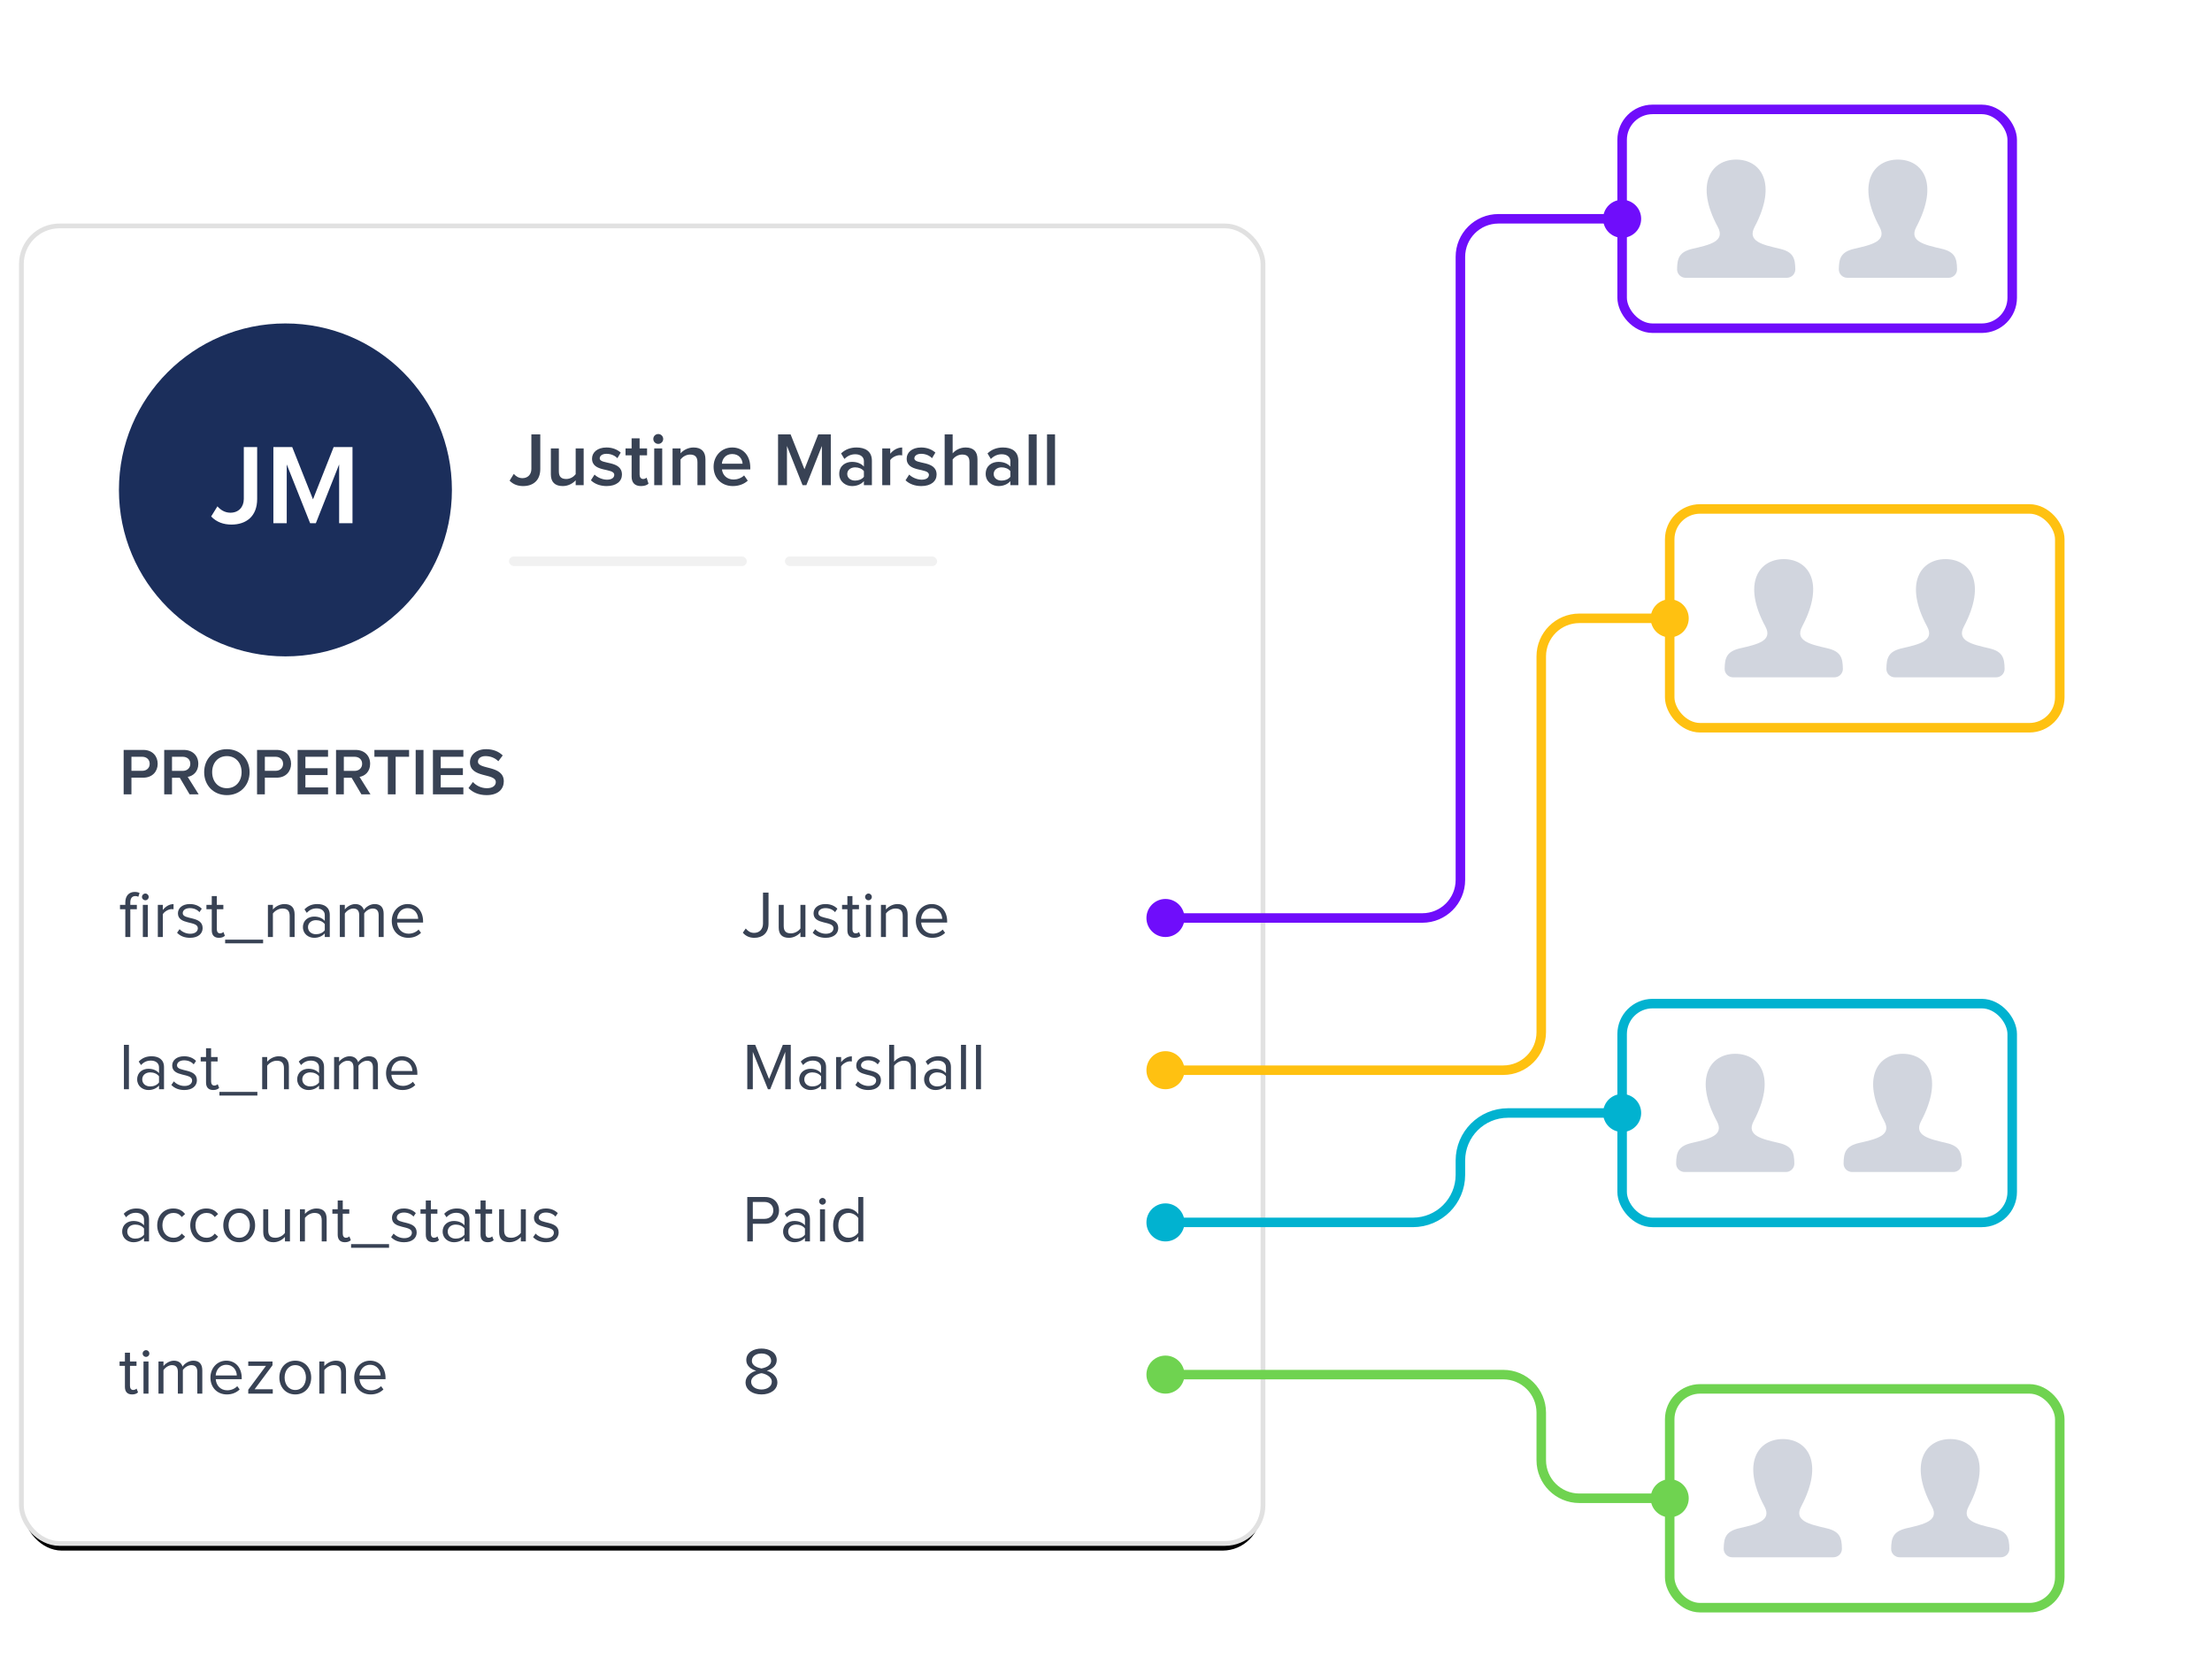 <svg xmlns="http://www.w3.org/2000/svg" xmlns:xlink="http://www.w3.org/1999/xlink" width="465" height="350" viewBox="0 0 465 350">
  <defs>
    <rect id="custom-attributes-b" width="260" height="276" x="0" y="0" rx="8"/>
    <filter id="custom-attributes-a" width="108.5%" height="108%" x="-4.2%" y="-3.3%" filterUnits="objectBoundingBox">
      <feMorphology in="SourceAlpha" operator="dilate" radius="1" result="shadowSpreadOuter1"/>
      <feOffset dy="2" in="shadowSpreadOuter1" result="shadowOffsetOuter1"/>
      <feGaussianBlur in="shadowOffsetOuter1" result="shadowBlurOuter1" stdDeviation="3"/>
      <feComposite in="shadowBlurOuter1" in2="SourceAlpha" operator="out" result="shadowBlurOuter1"/>
      <feColorMatrix in="shadowBlurOuter1" values="0 0 0 0 0.208   0 0 0 0 0.259   0 0 0 0 0.329  0 0 0 0.101 0"/>
    </filter>
  </defs>
  <g fill="none" fill-rule="evenodd">
    <g transform="translate(5 48)">
      <use fill="#000" filter="url(#custom-attributes-a)" xlink:href="#custom-attributes-b"/>
      <rect width="261" height="277" x="-.5" y="-.5" fill="#FFF" stroke="#E1E1E1" rx="8"/>
      <g transform="translate(102 39)">
        <path fill="#384254" fill-rule="nonzero" d="M2.976,15.192 C5.04,15.192 6.576,14.04 6.576,11.608 L6.576,4.328 L4.704,4.328 L4.704,11.592 C4.704,12.744 3.968,13.528 2.832,13.528 C2.016,13.528 1.424,13.112 1.008,12.632 L0.128,14.056 C0.896,14.856 1.872,15.192 2.976,15.192 Z M11.296,15.192 C12.512,15.192 13.472,14.584 14.016,13.976 L14.016,15 L15.696,15 L15.696,7.272 L14.016,7.272 L14.016,12.696 C13.632,13.208 12.896,13.704 12.048,13.704 C11.088,13.704 10.48,13.32 10.48,12.12 L10.48,7.272 L8.8,7.272 L8.8,12.744 C8.8,14.312 9.632,15.192 11.296,15.192 Z M20.528,15.192 C22.608,15.192 23.744,14.152 23.744,12.776 C23.744,9.704 19.072,10.728 19.072,9.368 C19.072,8.824 19.616,8.408 20.496,8.408 C21.472,8.408 22.32,8.824 22.784,9.336 L23.488,8.152 C22.8,7.544 21.808,7.08 20.496,7.08 C18.544,7.08 17.456,8.152 17.456,9.416 C17.456,12.392 22.128,11.304 22.128,12.824 C22.128,13.432 21.6,13.848 20.592,13.848 C19.6,13.848 18.528,13.336 17.984,12.776 L17.216,13.976 C18.016,14.76 19.2,15.192 20.528,15.192 Z M27.76,15.192 C28.528,15.192 29.024,14.968 29.328,14.696 L28.928,13.416 C28.8,13.56 28.512,13.704 28.192,13.704 C27.712,13.704 27.456,13.304 27.456,12.776 L27.456,8.728 L29.024,8.728 L29.024,7.272 L27.456,7.272 L27.456,5.16 L25.776,5.16 L25.776,7.272 L24.496,7.272 L24.496,8.728 L25.776,8.728 L25.776,13.192 C25.776,14.488 26.448,15.192 27.76,15.192 Z M31.376,6.328 C31.952,6.328 32.416,5.864 32.416,5.288 C32.416,4.712 31.952,4.248 31.376,4.248 C30.8,4.248 30.336,4.712 30.336,5.288 C30.336,5.864 30.8,6.328 31.376,6.328 Z M32.208,15 L32.208,7.272 L30.528,7.272 L30.528,15 L32.208,15 Z M36.064,15 L36.064,9.592 C36.464,9.08 37.2,8.568 38.048,8.568 C38.992,8.568 39.616,8.952 39.616,10.168 L39.616,15 L41.296,15 L41.296,9.56 C41.296,7.976 40.464,7.08 38.8,7.08 C37.584,7.08 36.576,7.704 36.064,8.312 L36.064,7.272 L34.384,7.272 L34.384,15 L36.064,15 Z M47.056,15.192 C48.272,15.192 49.408,14.792 50.192,14.056 L49.424,12.952 C48.864,13.512 47.984,13.816 47.216,13.816 C45.76,13.816 44.896,12.84 44.768,11.688 L50.72,11.688 L50.72,11.272 C50.72,8.84 49.248,7.08 46.928,7.08 C44.64,7.08 43.008,8.888 43.008,11.128 C43.008,13.576 44.72,15.192 47.056,15.192 Z M49.104,10.488 L44.752,10.488 C44.816,9.56 45.488,8.456 46.912,8.456 C48.432,8.456 49.056,9.576 49.104,10.488 Z M58.432,15 L58.432,6.76 L61.712,15 L62.512,15 L65.776,6.76 L65.776,15 L67.648,15 L67.648,4.328 L65.008,4.328 L62.112,11.656 L59.2,4.328 L56.56,4.328 L56.56,15 L58.432,15 Z M72.096,15.192 C73.12,15.192 74.032,14.824 74.608,14.152 L74.608,15 L76.288,15 L76.288,9.864 C76.288,7.8 74.784,7.08 73.056,7.08 C71.824,7.08 70.704,7.464 69.808,8.328 L70.512,9.496 C71.168,8.824 71.936,8.504 72.8,8.504 C73.856,8.504 74.608,9.048 74.608,9.944 L74.608,11.096 C74.032,10.44 73.152,10.104 72.096,10.104 C70.832,10.104 69.424,10.84 69.424,12.632 C69.424,14.328 70.848,15.192 72.096,15.192 Z M72.768,14.04 C71.824,14.04 71.104,13.496 71.104,12.648 C71.104,11.816 71.824,11.256 72.768,11.256 C73.488,11.256 74.208,11.528 74.608,12.056 L74.608,13.24 C74.208,13.768 73.488,14.04 72.768,14.04 Z M80.144,15 L80.144,9.736 C80.48,9.176 81.424,8.696 82.144,8.696 C82.352,8.696 82.512,8.712 82.656,8.744 L82.656,7.08 C81.664,7.08 80.736,7.656 80.144,8.392 L80.144,7.272 L78.464,7.272 L78.464,15 L80.144,15 Z M86.672,15.192 C88.752,15.192 89.888,14.152 89.888,12.776 C89.888,9.704 85.216,10.728 85.216,9.368 C85.216,8.824 85.76,8.408 86.64,8.408 C87.616,8.408 88.464,8.824 88.928,9.336 L89.632,8.152 C88.944,7.544 87.952,7.08 86.64,7.08 C84.688,7.08 83.6,8.152 83.6,9.416 C83.6,12.392 88.272,11.304 88.272,12.824 C88.272,13.432 87.744,13.848 86.736,13.848 C85.744,13.848 84.672,13.336 84.128,12.776 L83.36,13.976 C84.16,14.76 85.344,15.192 86.672,15.192 Z M93.264,15 L93.264,9.592 C93.648,9.08 94.384,8.568 95.248,8.568 C96.192,8.568 96.8,8.92 96.8,10.136 L96.8,15 L98.48,15 L98.48,9.528 C98.48,7.944 97.648,7.08 95.984,7.08 C94.768,7.08 93.776,7.704 93.264,8.312 L93.264,4.328 L91.584,4.328 L91.584,15 L93.264,15 Z M102.88,15.192 C103.904,15.192 104.816,14.824 105.392,14.152 L105.392,15 L107.072,15 L107.072,9.864 C107.072,7.8 105.568,7.08 103.84,7.08 C102.608,7.08 101.488,7.464 100.592,8.328 L101.296,9.496 C101.952,8.824 102.72,8.504 103.584,8.504 C104.64,8.504 105.392,9.048 105.392,9.944 L105.392,11.096 C104.816,10.44 103.936,10.104 102.88,10.104 C101.616,10.104 100.208,10.84 100.208,12.632 C100.208,14.328 101.632,15.192 102.88,15.192 Z M103.552,14.04 C102.608,14.04 101.888,13.496 101.888,12.648 C101.888,11.816 102.608,11.256 103.552,11.256 C104.272,11.256 104.992,11.528 105.392,12.056 L105.392,13.24 C104.992,13.768 104.272,14.04 103.552,14.04 Z M110.928,15 L110.928,4.328 L109.248,4.328 L109.248,15 L110.928,15 Z M114.784,15 L114.784,4.328 L113.104,4.328 L113.104,15 L114.784,15 Z"/>
        <rect width="50" height="2" y="30" fill="#F1F1F1" rx="1"/>
        <rect width="32" height="2" x="58" y="30" fill="#F1F1F1" rx="1"/>
      </g>
      <circle cx="240" cy="209" r="4" fill="#01B2D0"/>
      <circle cx="240" cy="145" r="4" fill="#6F0DFB"/>
      <circle cx="240" cy="177" r="4" fill="#FFC111"/>
      <circle cx="240" cy="241" r="4" fill="#6FD350"/>
      <path fill="#384254" fill-rule="nonzero" d="M22.394 149L22.394 143.162 23.766 143.162 23.766 142.238 22.394 142.238 22.394 141.72C22.394 140.852 22.772 140.39 23.472 140.39 23.724 140.39 23.906 140.446 24.074 140.544L24.34 139.746C24.06 139.592 23.71 139.522 23.304 139.522 22.142 139.522 21.344 140.32 21.344 141.72L21.344 142.238 20.224 142.238 20.224 143.162 21.344 143.162 21.344 149 22.394 149zM25.558 141.272C25.95 141.272 26.258 140.964 26.258 140.572 26.258 140.18 25.95 139.858 25.558 139.858 25.166 139.858 24.844 140.18 24.844 140.572 24.844 140.964 25.166 141.272 25.558 141.272zM26.076 149L26.076 142.238 25.026 142.238 25.026 149 26.076 149zM29.226 149L29.226 144.212C29.534 143.666 30.416 143.134 31.074 143.134 31.228 143.134 31.354 143.148 31.48 143.162L31.48 142.084C30.556 142.084 29.772 142.616 29.226 143.316L29.226 142.238 28.176 142.238 28.176 149 29.226 149zM34.952 149.168C36.688 149.168 37.598 148.258 37.598 147.124 37.598 144.492 33.412 145.458 33.412 143.988 33.412 143.386 33.986 142.924 34.91 142.924 35.792 142.924 36.52 143.288 36.926 143.778L37.416 143.05C36.884 142.504 36.072 142.07 34.91 142.07 33.3 142.07 32.404 142.952 32.404 144.016 32.404 146.522 36.59 145.514 36.59 147.152 36.59 147.824 36.016 148.314 34.98 148.314 34.056 148.314 33.202 147.866 32.754 147.348L32.222 148.104C32.908 148.818 33.832 149.168 34.952 149.168zM41.028 149.168C41.63 149.168 42.008 148.986 42.274 148.734L41.966 147.936C41.826 148.09 41.56 148.23 41.252 148.23 40.804 148.23 40.58 147.866 40.58 147.362L40.58 143.162 41.952 143.162 41.952 142.238 40.58 142.238 40.58 140.39 39.516 140.39 39.516 142.238 38.396 142.238 38.396 143.162 39.516 143.162 39.516 147.586C39.516 148.594 40.02 149.168 41.028 149.168zM50.31 150.33L50.31 149.56 42.33 149.56 42.33 150.33 50.31 150.33zM52.368 149L52.368 144.058C52.774 143.512 53.544 143.008 54.37 143.008 55.28 143.008 55.896 143.372 55.896 144.576L55.896 149 56.932 149 56.932 144.254C56.932 142.784 56.19 142.07 54.79 142.07 53.768 142.07 52.844 142.644 52.368 143.218L52.368 142.238 51.318 142.238 51.318 149 52.368 149zM61.034 149.168C61.944 149.168 62.728 148.846 63.274 148.23L63.274 149 64.324 149 64.324 144.352C64.324 142.714 63.148 142.07 61.706 142.07 60.6 142.07 59.732 142.434 59.004 143.19L59.494 143.918C60.096 143.26 60.754 142.98 61.566 142.98 62.546 142.98 63.274 143.498 63.274 144.394L63.274 145.612C62.728 144.996 61.958 144.702 61.034 144.702 59.886 144.702 58.682 145.402 58.682 146.928 58.682 148.398 59.9 149.168 61.034 149.168zM61.426 148.412C60.432 148.412 59.746 147.796 59.746 146.928 59.746 146.074 60.432 145.458 61.426 145.458 62.154 145.458 62.868 145.738 63.274 146.284L63.274 147.572C62.868 148.132 62.154 148.412 61.426 148.412zM67.488 149L67.488 144.058C67.852 143.512 68.58 143.008 69.266 143.008 70.162 143.008 70.512 143.554 70.512 144.408L70.512 149 71.562 149 71.562 144.044C71.912 143.498 72.654 143.008 73.354 143.008 74.236 143.008 74.6 143.554 74.6 144.408L74.6 149 75.65 149 75.65 144.114C75.65 142.756 74.992 142.07 73.76 142.07 72.78 142.07 71.87 142.714 71.492 143.33 71.296 142.63 70.708 142.07 69.686 142.07 68.678 142.07 67.782 142.784 67.488 143.218L67.488 142.238 66.438 142.238 66.438 149 67.488 149zM80.816 149.168C81.908 149.168 82.818 148.79 83.504 148.118L83 147.432C82.454 147.992 81.684 148.3 80.9 148.3 79.444 148.3 78.562 147.236 78.478 145.962L83.938 145.962 83.938 145.696C83.938 143.666 82.734 142.07 80.69 142.07 78.758 142.07 77.358 143.652 77.358 145.612 77.358 147.726 78.8 149.168 80.816 149.168zM82.902 145.178L78.464 145.178C78.52 144.156 79.234 142.938 80.676 142.938 82.216 142.938 82.888 144.184 82.902 145.178zM22.632 119L22.632 115.5 25.11 115.5C27.056 115.5 28.148 114.17 28.148 112.588 28.148 110.992 27.07 109.662 25.11 109.662L20.994 109.662 20.994 119 22.632 119zM24.886 114.058L22.632 114.058 22.632 111.104 24.886 111.104C25.81 111.104 26.468 111.692 26.468 112.588 26.468 113.47 25.81 114.058 24.886 114.058zM31.158 119L31.158 115.514 32.796 115.514 34.854 119 36.758 119 34.462 115.332C35.596 115.15 36.688 114.24 36.688 112.588 36.688 110.852 35.47 109.662 33.622 109.662L29.52 109.662 29.52 119 31.158 119zM33.412 114.072L31.158 114.072 31.158 111.104 33.412 111.104C34.336 111.104 35.008 111.678 35.008 112.574 35.008 113.484 34.336 114.072 33.412 114.072zM42.694 119.168C45.48 119.168 47.468 117.124 47.468 114.338 47.468 111.552 45.48 109.508 42.694 109.508 39.894 109.508 37.92 111.552 37.92 114.338 37.92 117.124 39.894 119.168 42.694 119.168zM42.694 117.712C40.804 117.712 39.6 116.256 39.6 114.338 39.6 112.406 40.804 110.964 42.694 110.964 44.57 110.964 45.788 112.406 45.788 114.338 45.788 116.256 44.57 117.712 42.694 117.712zM50.674 119L50.674 115.5 53.152 115.5C55.098 115.5 56.19 114.17 56.19 112.588 56.19 110.992 55.112 109.662 53.152 109.662L49.036 109.662 49.036 119 50.674 119zM52.928 114.058L50.674 114.058 50.674 111.104 52.928 111.104C53.852 111.104 54.51 111.692 54.51 112.588 54.51 113.47 53.852 114.058 52.928 114.058zM63.96 119L63.96 117.558 59.2 117.558 59.2 114.954 63.862 114.954 63.862 113.512 59.2 113.512 59.2 111.104 63.96 111.104 63.96 109.662 57.562 109.662 57.562 119 63.96 119zM67.278 119L67.278 115.514 68.916 115.514 70.974 119 72.878 119 70.582 115.332C71.716 115.15 72.808 114.24 72.808 112.588 72.808 110.852 71.59 109.662 69.742 109.662L65.64 109.662 65.64 119 67.278 119zM69.532 114.072L67.278 114.072 67.278 111.104 69.532 111.104C70.456 111.104 71.128 111.678 71.128 112.574 71.128 113.484 70.456 114.072 69.532 114.072zM78.17 119L78.17 111.104 80.998 111.104 80.998 109.662 73.704 109.662 73.704 111.104 76.532 111.104 76.532 119 78.17 119zM84.022 119L84.022 109.662 82.384 109.662 82.384 119 84.022 119zM92.408 119L92.408 117.558 87.648 117.558 87.648 114.954 92.31 114.954 92.31 113.512 87.648 113.512 87.648 111.104 92.408 111.104 92.408 109.662 86.01 109.662 86.01 119 92.408 119zM97.294 119.168C99.8 119.168 100.906 117.824 100.906 116.27 100.906 112.798 95.474 113.876 95.474 112.126 95.474 111.44 96.09 110.964 97.042 110.964 98.022 110.964 99.016 111.3 99.758 112.042L100.682 110.824C99.828 109.984 98.638 109.508 97.196 109.508 95.138 109.508 93.794 110.698 93.794 112.252 93.794 115.682 99.226 114.464 99.226 116.424 99.226 117.054 98.708 117.712 97.364 117.712 96.062 117.712 95.04 117.096 94.41 116.41L93.486 117.684C94.326 118.552 95.572 119.168 97.294 119.168zM22.1 181L22.1 171.662 21.05 171.662 21.05 181 22.1 181zM26.188 181.168C27.098 181.168 27.882 180.846 28.428 180.23L28.428 181 29.478 181 29.478 176.352C29.478 174.714 28.302 174.07 26.86 174.07 25.754 174.07 24.886 174.434 24.158 175.19L24.648 175.918C25.25 175.26 25.908 174.98 26.72 174.98 27.7 174.98 28.428 175.498 28.428 176.394L28.428 177.612C27.882 176.996 27.112 176.702 26.188 176.702 25.04 176.702 23.836 177.402 23.836 178.928 23.836 180.398 25.054 181.168 26.188 181.168zM26.58 180.412C25.586 180.412 24.9 179.796 24.9 178.928 24.9 178.074 25.586 177.458 26.58 177.458 27.308 177.458 28.022 177.738 28.428 178.284L28.428 179.572C28.022 180.132 27.308 180.412 26.58 180.412zM33.748 181.168C35.484 181.168 36.394 180.258 36.394 179.124 36.394 176.492 32.208 177.458 32.208 175.988 32.208 175.386 32.782 174.924 33.706 174.924 34.588 174.924 35.316 175.288 35.722 175.778L36.212 175.05C35.68 174.504 34.868 174.07 33.706 174.07 32.096 174.07 31.2 174.952 31.2 176.016 31.2 178.522 35.386 177.514 35.386 179.152 35.386 179.824 34.812 180.314 33.776 180.314 32.852 180.314 31.998 179.866 31.55 179.348L31.018 180.104C31.704 180.818 32.628 181.168 33.748 181.168zM39.824 181.168C40.426 181.168 40.804 180.986 41.07 180.734L40.762 179.936C40.622 180.09 40.356 180.23 40.048 180.23 39.6 180.23 39.376 179.866 39.376 179.362L39.376 175.162 40.748 175.162 40.748 174.238 39.376 174.238 39.376 172.39 38.312 172.39 38.312 174.238 37.192 174.238 37.192 175.162 38.312 175.162 38.312 179.586C38.312 180.594 38.816 181.168 39.824 181.168zM49.106 182.33L49.106 181.56 41.126 181.56 41.126 182.33 49.106 182.33zM51.164 181L51.164 176.058C51.57 175.512 52.34 175.008 53.166 175.008 54.076 175.008 54.692 175.372 54.692 176.576L54.692 181 55.728 181 55.728 176.254C55.728 174.784 54.986 174.07 53.586 174.07 52.564 174.07 51.64 174.644 51.164 175.218L51.164 174.238 50.114 174.238 50.114 181 51.164 181zM59.83 181.168C60.74 181.168 61.524 180.846 62.07 180.23L62.07 181 63.12 181 63.12 176.352C63.12 174.714 61.944 174.07 60.502 174.07 59.396 174.07 58.528 174.434 57.8 175.19L58.29 175.918C58.892 175.26 59.55 174.98 60.362 174.98 61.342 174.98 62.07 175.498 62.07 176.394L62.07 177.612C61.524 176.996 60.754 176.702 59.83 176.702 58.682 176.702 57.478 177.402 57.478 178.928 57.478 180.398 58.696 181.168 59.83 181.168zM60.222 180.412C59.228 180.412 58.542 179.796 58.542 178.928 58.542 178.074 59.228 177.458 60.222 177.458 60.95 177.458 61.664 177.738 62.07 178.284L62.07 179.572C61.664 180.132 60.95 180.412 60.222 180.412zM66.284 181L66.284 176.058C66.648 175.512 67.376 175.008 68.062 175.008 68.958 175.008 69.308 175.554 69.308 176.408L69.308 181 70.358 181 70.358 176.044C70.708 175.498 71.45 175.008 72.15 175.008 73.032 175.008 73.396 175.554 73.396 176.408L73.396 181 74.446 181 74.446 176.114C74.446 174.756 73.788 174.07 72.556 174.07 71.576 174.07 70.666 174.714 70.288 175.33 70.092 174.63 69.504 174.07 68.482 174.07 67.474 174.07 66.578 174.784 66.284 175.218L66.284 174.238 65.234 174.238 65.234 181 66.284 181zM79.612 181.168C80.704 181.168 81.614 180.79 82.3 180.118L81.796 179.432C81.25 179.992 80.48 180.3 79.696 180.3 78.24 180.3 77.358 179.236 77.274 177.962L82.734 177.962 82.734 177.696C82.734 175.666 81.53 174.07 79.486 174.07 77.554 174.07 76.154 175.652 76.154 177.612 76.154 179.726 77.596 181.168 79.612 181.168zM81.698 177.178L77.26 177.178C77.316 176.156 78.03 174.938 79.472 174.938 81.012 174.938 81.684 176.184 81.698 177.178zM23.038 213.168C23.948 213.168 24.732 212.846 25.278 212.23L25.278 213 26.328 213 26.328 208.352C26.328 206.714 25.152 206.07 23.71 206.07 22.604 206.07 21.736 206.434 21.008 207.19L21.498 207.918C22.1 207.26 22.758 206.98 23.57 206.98 24.55 206.98 25.278 207.498 25.278 208.394L25.278 209.612C24.732 208.996 23.962 208.702 23.038 208.702 21.89 208.702 20.686 209.402 20.686 210.928 20.686 212.398 21.904 213.168 23.038 213.168zM23.43 212.412C22.436 212.412 21.75 211.796 21.75 210.928 21.75 210.074 22.436 209.458 23.43 209.458 24.158 209.458 24.872 209.738 25.278 210.284L25.278 211.572C24.872 212.132 24.158 212.412 23.43 212.412zM31.424 213.168C32.656 213.168 33.384 212.664 33.902 211.992L33.202 211.348C32.754 211.95 32.18 212.23 31.48 212.23 30.052 212.23 29.142 211.11 29.142 209.612 29.142 208.114 30.052 207.008 31.48 207.008 32.18 207.008 32.754 207.26 33.202 207.876L33.902 207.246C33.384 206.574 32.656 206.07 31.424 206.07 29.408 206.07 28.05 207.61 28.05 209.612 28.05 211.614 29.408 213.168 31.424 213.168zM38.368 213.168C39.6 213.168 40.328 212.664 40.846 211.992L40.146 211.348C39.698 211.95 39.124 212.23 38.424 212.23 36.996 212.23 36.086 211.11 36.086 209.612 36.086 208.114 36.996 207.008 38.424 207.008 39.124 207.008 39.698 207.26 40.146 207.876L40.846 207.246C40.328 206.574 39.6 206.07 38.368 206.07 36.352 206.07 34.994 207.61 34.994 209.612 34.994 211.614 36.352 213.168 38.368 213.168zM45.284 213.168C47.342 213.168 48.63 211.572 48.63 209.612 48.63 207.652 47.342 206.07 45.284 206.07 43.226 206.07 41.938 207.652 41.938 209.612 41.938 211.572 43.226 213.168 45.284 213.168zM45.284 212.23C43.842 212.23 43.044 210.998 43.044 209.612 43.044 208.24 43.842 207.008 45.284 207.008 46.726 207.008 47.524 208.24 47.524 209.612 47.524 210.998 46.726 212.23 45.284 212.23zM52.494 213.168C53.502 213.168 54.384 212.636 54.902 212.048L54.902 213 55.952 213 55.952 206.238 54.902 206.238 54.902 211.208C54.51 211.754 53.726 212.23 52.914 212.23 51.99 212.23 51.388 211.88 51.388 210.69L51.388 206.238 50.338 206.238 50.338 211.012C50.338 212.468 51.08 213.168 52.494 213.168zM59.102 213L59.102 208.058C59.508 207.512 60.278 207.008 61.104 207.008 62.014 207.008 62.63 207.372 62.63 208.576L62.63 213 63.666 213 63.666 208.254C63.666 206.784 62.924 206.07 61.524 206.07 60.502 206.07 59.578 206.644 59.102 207.218L59.102 206.238 58.052 206.238 58.052 213 59.102 213zM67.502 213.168C68.104 213.168 68.482 212.986 68.748 212.734L68.44 211.936C68.3 212.09 68.034 212.23 67.726 212.23 67.278 212.23 67.054 211.866 67.054 211.362L67.054 207.162 68.426 207.162 68.426 206.238 67.054 206.238 67.054 204.39 65.99 204.39 65.99 206.238 64.87 206.238 64.87 207.162 65.99 207.162 65.99 211.586C65.99 212.594 66.494 213.168 67.502 213.168zM76.784 214.33L76.784 213.56 68.804 213.56 68.804 214.33 76.784 214.33zM79.948 213.168C81.684 213.168 82.594 212.258 82.594 211.124 82.594 208.492 78.408 209.458 78.408 207.988 78.408 207.386 78.982 206.924 79.906 206.924 80.788 206.924 81.516 207.288 81.922 207.778L82.412 207.05C81.88 206.504 81.068 206.07 79.906 206.07 78.296 206.07 77.4 206.952 77.4 208.016 77.4 210.522 81.586 209.514 81.586 211.152 81.586 211.824 81.012 212.314 79.976 212.314 79.052 212.314 78.198 211.866 77.75 211.348L77.218 212.104C77.904 212.818 78.828 213.168 79.948 213.168zM86.024 213.168C86.626 213.168 87.004 212.986 87.27 212.734L86.962 211.936C86.822 212.09 86.556 212.23 86.248 212.23 85.8 212.23 85.576 211.866 85.576 211.362L85.576 207.162 86.948 207.162 86.948 206.238 85.576 206.238 85.576 204.39 84.512 204.39 84.512 206.238 83.392 206.238 83.392 207.162 84.512 207.162 84.512 211.586C84.512 212.594 85.016 213.168 86.024 213.168zM90.406 213.168C91.316 213.168 92.1 212.846 92.646 212.23L92.646 213 93.696 213 93.696 208.352C93.696 206.714 92.52 206.07 91.078 206.07 89.972 206.07 89.104 206.434 88.376 207.19L88.866 207.918C89.468 207.26 90.126 206.98 90.938 206.98 91.918 206.98 92.646 207.498 92.646 208.394L92.646 209.612C92.1 208.996 91.33 208.702 90.406 208.702 89.258 208.702 88.054 209.402 88.054 210.928 88.054 212.398 89.272 213.168 90.406 213.168zM90.798 212.412C89.804 212.412 89.118 211.796 89.118 210.928 89.118 210.074 89.804 209.458 90.798 209.458 91.526 209.458 92.24 209.738 92.646 210.284L92.646 211.572C92.24 212.132 91.526 212.412 90.798 212.412zM97.532 213.168C98.134 213.168 98.512 212.986 98.778 212.734L98.47 211.936C98.33 212.09 98.064 212.23 97.756 212.23 97.308 212.23 97.084 211.866 97.084 211.362L97.084 207.162 98.456 207.162 98.456 206.238 97.084 206.238 97.084 204.39 96.02 204.39 96.02 206.238 94.9 206.238 94.9 207.162 96.02 207.162 96.02 211.586C96.02 212.594 96.524 213.168 97.532 213.168zM102.082 213.168C103.09 213.168 103.972 212.636 104.49 212.048L104.49 213 105.54 213 105.54 206.238 104.49 206.238 104.49 211.208C104.098 211.754 103.314 212.23 102.502 212.23 101.578 212.23 100.976 211.88 100.976 210.69L100.976 206.238 99.926 206.238 99.926 211.012C99.926 212.468 100.668 213.168 102.082 213.168zM109.796 213.168C111.532 213.168 112.442 212.258 112.442 211.124 112.442 208.492 108.256 209.458 108.256 207.988 108.256 207.386 108.83 206.924 109.754 206.924 110.636 206.924 111.364 207.288 111.77 207.778L112.26 207.05C111.728 206.504 110.916 206.07 109.754 206.07 108.144 206.07 107.248 206.952 107.248 208.016 107.248 210.522 111.434 209.514 111.434 211.152 111.434 211.824 110.86 212.314 109.824 212.314 108.9 212.314 108.046 211.866 107.598 211.348L107.066 212.104C107.752 212.818 108.676 213.168 109.796 213.168zM22.772 245.168C23.374 245.168 23.752 244.986 24.018 244.734L23.71 243.936C23.57 244.09 23.304 244.23 22.996 244.23 22.548 244.23 22.324 243.866 22.324 243.362L22.324 239.162 23.696 239.162 23.696 238.238 22.324 238.238 22.324 236.39 21.26 236.39 21.26 238.238 20.14 238.238 20.14 239.162 21.26 239.162 21.26 243.586C21.26 244.594 21.764 245.168 22.772 245.168zM25.698 237.272C26.09 237.272 26.398 236.964 26.398 236.572 26.398 236.18 26.09 235.858 25.698 235.858 25.306 235.858 24.984 236.18 24.984 236.572 24.984 236.964 25.306 237.272 25.698 237.272zM26.216 245L26.216 238.238 25.166 238.238 25.166 245 26.216 245zM29.366 245L29.366 240.058C29.73 239.512 30.458 239.008 31.144 239.008 32.04 239.008 32.39 239.554 32.39 240.408L32.39 245 33.44 245 33.44 240.044C33.79 239.498 34.532 239.008 35.232 239.008 36.114 239.008 36.478 239.554 36.478 240.408L36.478 245 37.528 245 37.528 240.114C37.528 238.756 36.87 238.07 35.638 238.07 34.658 238.07 33.748 238.714 33.37 239.33 33.174 238.63 32.586 238.07 31.564 238.07 30.556 238.07 29.66 238.784 29.366 239.218L29.366 238.238 28.316 238.238 28.316 245 29.366 245zM42.694 245.168C43.786 245.168 44.696 244.79 45.382 244.118L44.878 243.432C44.332 243.992 43.562 244.3 42.778 244.3 41.322 244.3 40.44 243.236 40.356 241.962L45.816 241.962 45.816 241.696C45.816 239.666 44.612 238.07 42.568 238.07 40.636 238.07 39.236 239.652 39.236 241.612 39.236 243.726 40.678 245.168 42.694 245.168zM44.78 241.178L40.342 241.178C40.398 240.156 41.112 238.938 42.554 238.938 44.094 238.938 44.766 240.184 44.78 241.178zM52.34 245L52.34 244.076 48.532 244.076 52.284 239.036 52.284 238.238 47.188 238.238 47.188 239.162 50.912 239.162 47.188 244.174 47.188 245 52.34 245zM57.072 245.168C59.13 245.168 60.418 243.572 60.418 241.612 60.418 239.652 59.13 238.07 57.072 238.07 55.014 238.07 53.726 239.652 53.726 241.612 53.726 243.572 55.014 245.168 57.072 245.168zM57.072 244.23C55.63 244.23 54.832 242.998 54.832 241.612 54.832 240.24 55.63 239.008 57.072 239.008 58.514 239.008 59.312 240.24 59.312 241.612 59.312 242.998 58.514 244.23 57.072 244.23zM63.176 245L63.176 240.058C63.582 239.512 64.352 239.008 65.178 239.008 66.088 239.008 66.704 239.372 66.704 240.576L66.704 245 67.74 245 67.74 240.254C67.74 238.784 66.998 238.07 65.598 238.07 64.576 238.07 63.652 238.644 63.176 239.218L63.176 238.238 62.126 238.238 62.126 245 63.176 245zM72.92 245.168C74.012 245.168 74.922 244.79 75.608 244.118L75.104 243.432C74.558 243.992 73.788 244.3 73.004 244.3 71.548 244.3 70.666 243.236 70.582 241.962L76.042 241.962 76.042 241.696C76.042 239.666 74.838 238.07 72.794 238.07 70.862 238.07 69.462 239.652 69.462 241.612 69.462 243.726 70.904 245.168 72.92 245.168zM75.006 241.178L70.568 241.178C70.624 240.156 71.338 238.938 72.78 238.938 74.32 238.938 74.992 240.184 75.006 241.178zM153.59 149.168C155.256 149.168 156.558 148.202 156.558 146.186L156.558 139.662 155.396 139.662 155.396 146.172C155.396 147.334 154.668 148.132 153.52 148.132 152.708 148.132 152.162 147.698 151.77 147.208L151.154 148.09C151.798 148.846 152.61 149.168 153.59 149.168zM160.856 149.168C161.864 149.168 162.746 148.636 163.264 148.048L163.264 149 164.314 149 164.314 142.238 163.264 142.238 163.264 147.208C162.872 147.754 162.088 148.23 161.276 148.23 160.352 148.23 159.75 147.88 159.75 146.69L159.75 142.238 158.7 142.238 158.7 147.012C158.7 148.468 159.442 149.168 160.856 149.168zM168.57 149.168C170.306 149.168 171.216 148.258 171.216 147.124 171.216 144.492 167.03 145.458 167.03 143.988 167.03 143.386 167.604 142.924 168.528 142.924 169.41 142.924 170.138 143.288 170.544 143.778L171.034 143.05C170.502 142.504 169.69 142.07 168.528 142.07 166.918 142.07 166.022 142.952 166.022 144.016 166.022 146.522 170.208 145.514 170.208 147.152 170.208 147.824 169.634 148.314 168.598 148.314 167.674 148.314 166.82 147.866 166.372 147.348L165.84 148.104C166.526 148.818 167.45 149.168 168.57 149.168zM174.646 149.168C175.248 149.168 175.626 148.986 175.892 148.734L175.584 147.936C175.444 148.09 175.178 148.23 174.87 148.23 174.422 148.23 174.198 147.866 174.198 147.362L174.198 143.162 175.57 143.162 175.57 142.238 174.198 142.238 174.198 140.39 173.134 140.39 173.134 142.238 172.014 142.238 172.014 143.162 173.134 143.162 173.134 147.586C173.134 148.594 173.638 149.168 174.646 149.168zM177.572 141.272C177.964 141.272 178.272 140.964 178.272 140.572 178.272 140.18 177.964 139.858 177.572 139.858 177.18 139.858 176.858 140.18 176.858 140.572 176.858 140.964 177.18 141.272 177.572 141.272zM178.09 149L178.09 142.238 177.04 142.238 177.04 149 178.09 149zM181.24 149L181.24 144.058C181.646 143.512 182.416 143.008 183.242 143.008 184.152 143.008 184.768 143.372 184.768 144.576L184.768 149 185.804 149 185.804 144.254C185.804 142.784 185.062 142.07 183.662 142.07 182.64 142.07 181.716 142.644 181.24 143.218L181.24 142.238 180.19 142.238 180.19 149 181.24 149zM190.984 149.168C192.076 149.168 192.986 148.79 193.672 148.118L193.168 147.432C192.622 147.992 191.852 148.3 191.068 148.3 189.612 148.3 188.73 147.236 188.646 145.962L194.106 145.962 194.106 145.696C194.106 143.666 192.902 142.07 190.858 142.07 188.926 142.07 187.526 143.652 187.526 145.612 187.526 147.726 188.968 149.168 190.984 149.168zM193.07 145.178L188.632 145.178C188.688 144.156 189.402 142.938 190.844 142.938 192.384 142.938 193.056 144.184 193.07 145.178zM153.254 181L153.254 173.146 156.432 181 156.908 181 160.072 173.146 160.072 181 161.234 181 161.234 171.662 159.568 171.662 156.67 178.858 153.758 171.662 152.092 171.662 152.092 181 153.254 181zM165.364 181.168C166.274 181.168 167.058 180.846 167.604 180.23L167.604 181 168.654 181 168.654 176.352C168.654 174.714 167.478 174.07 166.036 174.07 164.93 174.07 164.062 174.434 163.334 175.19L163.824 175.918C164.426 175.26 165.084 174.98 165.896 174.98 166.876 174.98 167.604 175.498 167.604 176.394L167.604 177.612C167.058 176.996 166.288 176.702 165.364 176.702 164.216 176.702 163.012 177.402 163.012 178.928 163.012 180.398 164.23 181.168 165.364 181.168zM165.756 180.412C164.762 180.412 164.076 179.796 164.076 178.928 164.076 178.074 164.762 177.458 165.756 177.458 166.484 177.458 167.198 177.738 167.604 178.284L167.604 179.572C167.198 180.132 166.484 180.412 165.756 180.412zM171.818 181L171.818 176.212C172.126 175.666 173.008 175.134 173.666 175.134 173.82 175.134 173.946 175.148 174.072 175.162L174.072 174.084C173.148 174.084 172.364 174.616 171.818 175.316L171.818 174.238 170.768 174.238 170.768 181 171.818 181zM177.544 181.168C179.28 181.168 180.19 180.258 180.19 179.124 180.19 176.492 176.004 177.458 176.004 175.988 176.004 175.386 176.578 174.924 177.502 174.924 178.384 174.924 179.112 175.288 179.518 175.778L180.008 175.05C179.476 174.504 178.664 174.07 177.502 174.07 175.892 174.07 174.996 174.952 174.996 176.016 174.996 178.522 179.182 177.514 179.182 179.152 179.182 179.824 178.608 180.314 177.572 180.314 176.648 180.314 175.794 179.866 175.346 179.348L174.814 180.104C175.5 180.818 176.424 181.168 177.544 181.168zM182.962 181L182.962 176.058C183.354 175.512 184.138 175.008 184.95 175.008 185.874 175.008 186.476 175.344 186.476 176.548L186.476 181 187.526 181 187.526 176.226C187.526 174.756 186.784 174.07 185.37 174.07 184.348 174.07 183.424 174.644 182.962 175.218L182.962 171.662 181.912 171.662 181.912 181 182.962 181zM191.614 181.168C192.524 181.168 193.308 180.846 193.854 180.23L193.854 181 194.904 181 194.904 176.352C194.904 174.714 193.728 174.07 192.286 174.07 191.18 174.07 190.312 174.434 189.584 175.19L190.074 175.918C190.676 175.26 191.334 174.98 192.146 174.98 193.126 174.98 193.854 175.498 193.854 176.394L193.854 177.612C193.308 176.996 192.538 176.702 191.614 176.702 190.466 176.702 189.262 177.402 189.262 178.928 189.262 180.398 190.48 181.168 191.614 181.168zM192.006 180.412C191.012 180.412 190.326 179.796 190.326 178.928 190.326 178.074 191.012 177.458 192.006 177.458 192.734 177.458 193.448 177.738 193.854 178.284L193.854 179.572C193.448 180.132 192.734 180.412 192.006 180.412zM198.068 181L198.068 171.662 197.018 171.662 197.018 181 198.068 181zM201.218 181L201.218 171.662 200.168 171.662 200.168 181 201.218 181zM153.254 213L153.254 209.29 155.844 209.29C157.706 209.29 158.77 208.002 158.77 206.476 158.77 204.95 157.72 203.662 155.844 203.662L152.092 203.662 152.092 213 153.254 213zM155.704 208.254L153.254 208.254 153.254 204.698 155.704 204.698C156.81 204.698 157.566 205.426 157.566 206.476 157.566 207.526 156.81 208.254 155.704 208.254zM161.976 213.168C162.886 213.168 163.67 212.846 164.216 212.23L164.216 213 165.266 213 165.266 208.352C165.266 206.714 164.09 206.07 162.648 206.07 161.542 206.07 160.674 206.434 159.946 207.19L160.436 207.918C161.038 207.26 161.696 206.98 162.508 206.98 163.488 206.98 164.216 207.498 164.216 208.394L164.216 209.612C163.67 208.996 162.9 208.702 161.976 208.702 160.828 208.702 159.624 209.402 159.624 210.928 159.624 212.398 160.842 213.168 161.976 213.168zM162.368 212.412C161.374 212.412 160.688 211.796 160.688 210.928 160.688 210.074 161.374 209.458 162.368 209.458 163.096 209.458 163.81 209.738 164.216 210.284L164.216 211.572C163.81 212.132 163.096 212.412 162.368 212.412zM167.912 205.272C168.304 205.272 168.612 204.964 168.612 204.572 168.612 204.18 168.304 203.858 167.912 203.858 167.52 203.858 167.198 204.18 167.198 204.572 167.198 204.964 167.52 205.272 167.912 205.272zM168.43 213L168.43 206.238 167.38 206.238 167.38 213 168.43 213zM173.148 213.168C174.1 213.168 174.926 212.678 175.43 211.992L175.43 213 176.48 213 176.48 203.662 175.43 203.662 175.43 207.26C174.884 206.518 174.058 206.07 173.148 206.07 171.384 206.07 170.138 207.456 170.138 209.626 170.138 211.824 171.384 213.168 173.148 213.168zM173.414 212.23C172.042 212.23 171.23 211.124 171.23 209.626 171.23 208.128 172.042 207.008 173.414 207.008 174.24 207.008 175.066 207.512 175.43 208.1L175.43 211.152C175.066 211.74 174.24 212.23 173.414 212.23zM155.074 245.168C156.908 245.168 158.42 244.216 158.42 242.634 158.42 241.388 157.356 240.534 156.194 240.184 157.272 239.876 158.28 239.162 158.28 237.944 158.28 236.264 156.614 235.522 155.074 235.522 153.52 235.522 151.882 236.264 151.882 237.944 151.882 239.162 152.876 239.876 153.954 240.184 152.792 240.534 151.728 241.388 151.728 242.634 151.728 244.23 153.226 245.168 155.074 245.168zM155.074 239.708C154.514 239.61 153.058 239.232 153.058 238.098 153.058 237.132 153.94 236.558 155.074 236.558 156.194 236.558 157.104 237.132 157.104 238.098 157.104 239.232 155.648 239.61 155.074 239.708zM155.074 244.132C153.912 244.132 152.904 243.516 152.904 242.508 152.904 241.29 154.5 240.772 155.074 240.702 155.648 240.772 157.244 241.29 157.244 242.508 157.244 243.516 156.222 244.132 155.074 244.132z"/>
      <g transform="translate(20 20)">
        <circle cx="35" cy="35" r="35" fill="#1B2E5B"/>
        <path fill="#FFF" fill-rule="nonzero" d="M23.66,42.288 C26.756,42.288 29.06,40.56 29.06,36.912 L29.06,25.992 L26.252,25.992 L26.252,36.888 C26.252,38.616 25.148,39.792 23.444,39.792 C22.22,39.792 21.332,39.168 20.708,38.448 L19.388,40.584 C20.54,41.784 22.004,42.288 23.66,42.288 Z M35.276,42 L35.276,29.64 L40.196,42 L41.396,42 L46.292,29.64 L46.292,42 L49.1,42 L49.1,25.992 L45.14,25.992 L40.796,36.984 L36.428,25.992 L32.468,25.992 L32.468,42 L35.276,42 Z"/>
      </g>
    </g>
    <g transform="translate(350 291)">
      <rect width="82" height="46" x="1" y="1" fill="#FFF" stroke="#6FD350" stroke-width="2" rx="6.4"/>
      <path fill="#1B2E5B" fill-opacity=".2" d="M25.118,22.291 C21.555,21.468 18.238,20.747 19.845,17.715 C24.733,8.486 21.141,3.551 15.978,3.551 C10.713,3.551 7.21,8.676 12.112,17.716 C13.766,20.765 10.325,21.486 6.839,22.292 C3.958,22.957 3.587,24.316 3.551,26.616 C3.535,27.604 4.352,28.405 5.339,28.405 L26.616,28.405 C27.603,28.405 28.42,27.602 28.404,26.616 C28.37,24.315 27.998,22.956 25.118,22.291 L25.118,22.291 Z" transform="translate(8.8 8)"/>
      <path fill="#1B2E5B" fill-opacity=".2" d="M25.118,22.291 C21.555,21.468 18.238,20.747 19.845,17.715 C24.733,8.486 21.141,3.551 15.978,3.551 C10.713,3.551 7.21,8.676 12.112,17.716 C13.766,20.765 10.325,21.486 6.839,22.292 C3.958,22.957 3.587,24.316 3.551,26.616 C3.535,27.604 4.352,28.405 5.339,28.405 L26.616,28.405 C27.603,28.405 28.42,27.602 28.404,26.616 C28.37,24.315 27.998,22.956 25.118,22.291 L25.118,22.291 Z" transform="translate(44 8)"/>
    </g>
    <g transform="translate(340 22)">
      <rect width="82" height="46" x="1" y="1" fill="#FFF" stroke="#6F0DFB" stroke-width="2" rx="6.4"/>
      <path fill="#1B2E5B" fill-opacity=".2" d="M25.118,22.291 C21.555,21.468 18.238,20.747 19.845,17.715 C24.733,8.486 21.141,3.551 15.978,3.551 C10.713,3.551 7.21,8.676 12.112,17.716 C13.766,20.765 10.325,21.486 6.839,22.292 C3.958,22.957 3.587,24.316 3.551,26.616 C3.535,27.604 4.352,28.405 5.339,28.405 L26.616,28.405 C27.603,28.405 28.42,27.602 28.404,26.616 C28.37,24.315 27.998,22.956 25.118,22.291 L25.118,22.291 Z" transform="translate(9 8)"/>
      <path fill="#1B2E5B" fill-opacity=".2" d="M25.118,22.291 C21.555,21.468 18.238,20.747 19.845,17.715 C24.733,8.486 21.141,3.551 15.978,3.551 C10.713,3.551 7.21,8.676 12.112,17.716 C13.766,20.765 10.325,21.486 6.839,22.292 C3.958,22.957 3.587,24.316 3.551,26.616 C3.535,27.604 4.352,28.405 5.339,28.405 L26.616,28.405 C27.603,28.405 28.42,27.602 28.404,26.616 C28.37,24.315 27.998,22.956 25.118,22.291 L25.118,22.291 Z" transform="translate(43 8)"/>
    </g>
    <g transform="translate(350 106)">
      <rect width="82" height="46" x="1" y="1" fill="#FFF" stroke="#FFC111" stroke-width="2" rx="6.4"/>
      <path fill="#1B2E5B" fill-opacity=".2" d="M25.118,22.291 C21.555,21.468 18.238,20.747 19.845,17.715 C24.733,8.486 21.141,3.551 15.978,3.551 C10.713,3.551 7.21,8.676 12.112,17.716 C13.766,20.765 10.325,21.486 6.839,22.292 C3.958,22.957 3.587,24.316 3.551,26.616 C3.535,27.604 4.352,28.405 5.339,28.405 L26.616,28.405 C27.603,28.405 28.42,27.602 28.404,26.616 C28.37,24.315 27.998,22.956 25.118,22.291 L25.118,22.291 Z" transform="translate(9 8)"/>
      <path fill="#1B2E5B" fill-opacity=".2" d="M25.118,22.291 C21.555,21.468 18.238,20.747 19.845,17.715 C24.733,8.486 21.141,3.551 15.978,3.551 C10.713,3.551 7.21,8.676 12.112,17.716 C13.766,20.765 10.325,21.486 6.839,22.292 C3.958,22.957 3.587,24.316 3.551,26.616 C3.535,27.604 4.352,28.405 5.339,28.405 L26.616,28.405 C27.603,28.405 28.42,27.602 28.404,26.616 C28.37,24.315 27.998,22.956 25.118,22.291 L25.118,22.291 Z" transform="translate(43 8)"/>
    </g>
    <g transform="translate(340 210)">
      <rect width="82" height="46" x="1" y="1" fill="#FFF" stroke="#01B2D0" stroke-width="2" rx="6.4"/>
      <path fill="#1B2E5B" fill-opacity=".2" d="M25.118,22.291 C21.555,21.468 18.238,20.747 19.845,17.715 C24.733,8.486 21.141,3.551 15.978,3.551 C10.713,3.551 7.21,8.676 12.112,17.716 C13.766,20.765 10.325,21.486 6.839,22.292 C3.958,22.957 3.587,24.316 3.551,26.616 C3.535,27.604 4.352,28.405 5.339,28.405 L26.616,28.405 C27.603,28.405 28.42,27.602 28.404,26.616 C28.37,24.315 27.998,22.956 25.118,22.291 L25.118,22.291 Z" transform="translate(8.8 8)"/>
      <path fill="#1B2E5B" fill-opacity=".2" d="M25.118,22.291 C21.555,21.468 18.238,20.747 19.845,17.715 C24.733,8.486 21.141,3.551 15.978,3.551 C10.713,3.551 7.21,8.676 12.112,17.716 C13.766,20.765 10.325,21.486 6.839,22.292 C3.958,22.957 3.587,24.316 3.551,26.616 C3.535,27.604 4.352,28.405 5.339,28.405 L26.616,28.405 C27.603,28.405 28.42,27.602 28.404,26.616 C28.37,24.315 27.998,22.956 25.118,22.291 L25.118,22.291 Z" transform="translate(44 8)"/>
    </g>
    <g transform="translate(245 42)">
      <circle cx="96" cy="4" r="4" fill="#6F0DFB"/>
      <path stroke="#6F0DFB" stroke-linecap="round" stroke-linejoin="round" stroke-width="2" d="M0,151 L54,151 C58.418,151 62,147.418 62,143 L62,12 C62,7.582 65.582,4 70,4 L94,4 L94,4"/>
    </g>
    <g transform="translate(245 230)">
      <circle cx="96" cy="4" r="4" fill="#01B2D0"/>
      <path stroke="#01B2D0" stroke-linecap="round" stroke-linejoin="round" stroke-width="2" d="M0,27 L52,27 C57.523,27 62,22.523 62,17 L62,13.998 C62,8.475 66.477,3.998 72,3.998 L94,3.998 L94,3.998"/>
    </g>
    <g transform="translate(245 126)">
      <circle cx="106" cy="4" r="4" fill="#FFC111"/>
      <path stroke="#FFC111" stroke-linecap="round" stroke-linejoin="round" stroke-width="2" d="M0,99 L71,99 C75.418,99 79,95.418 79,91 L79,11.998 C79,7.58 82.582,3.998 87,3.998 L104,3.998 L104,3.998"/>
    </g>
    <g transform="translate(245 289)">
      <circle cx="106" cy="26" r="4" fill="#6FD350"/>
      <path stroke="#6FD350" stroke-linecap="round" stroke-linejoin="round" stroke-width="2" d="M0,0 L71,0 C75.418,-8.11624501e-16 79,3.582 79,8 L79,17.998 C79,22.416 82.582,25.998 87,25.998 L104,25.998 L104,25.998"/>
    </g>
  </g>
</svg>
